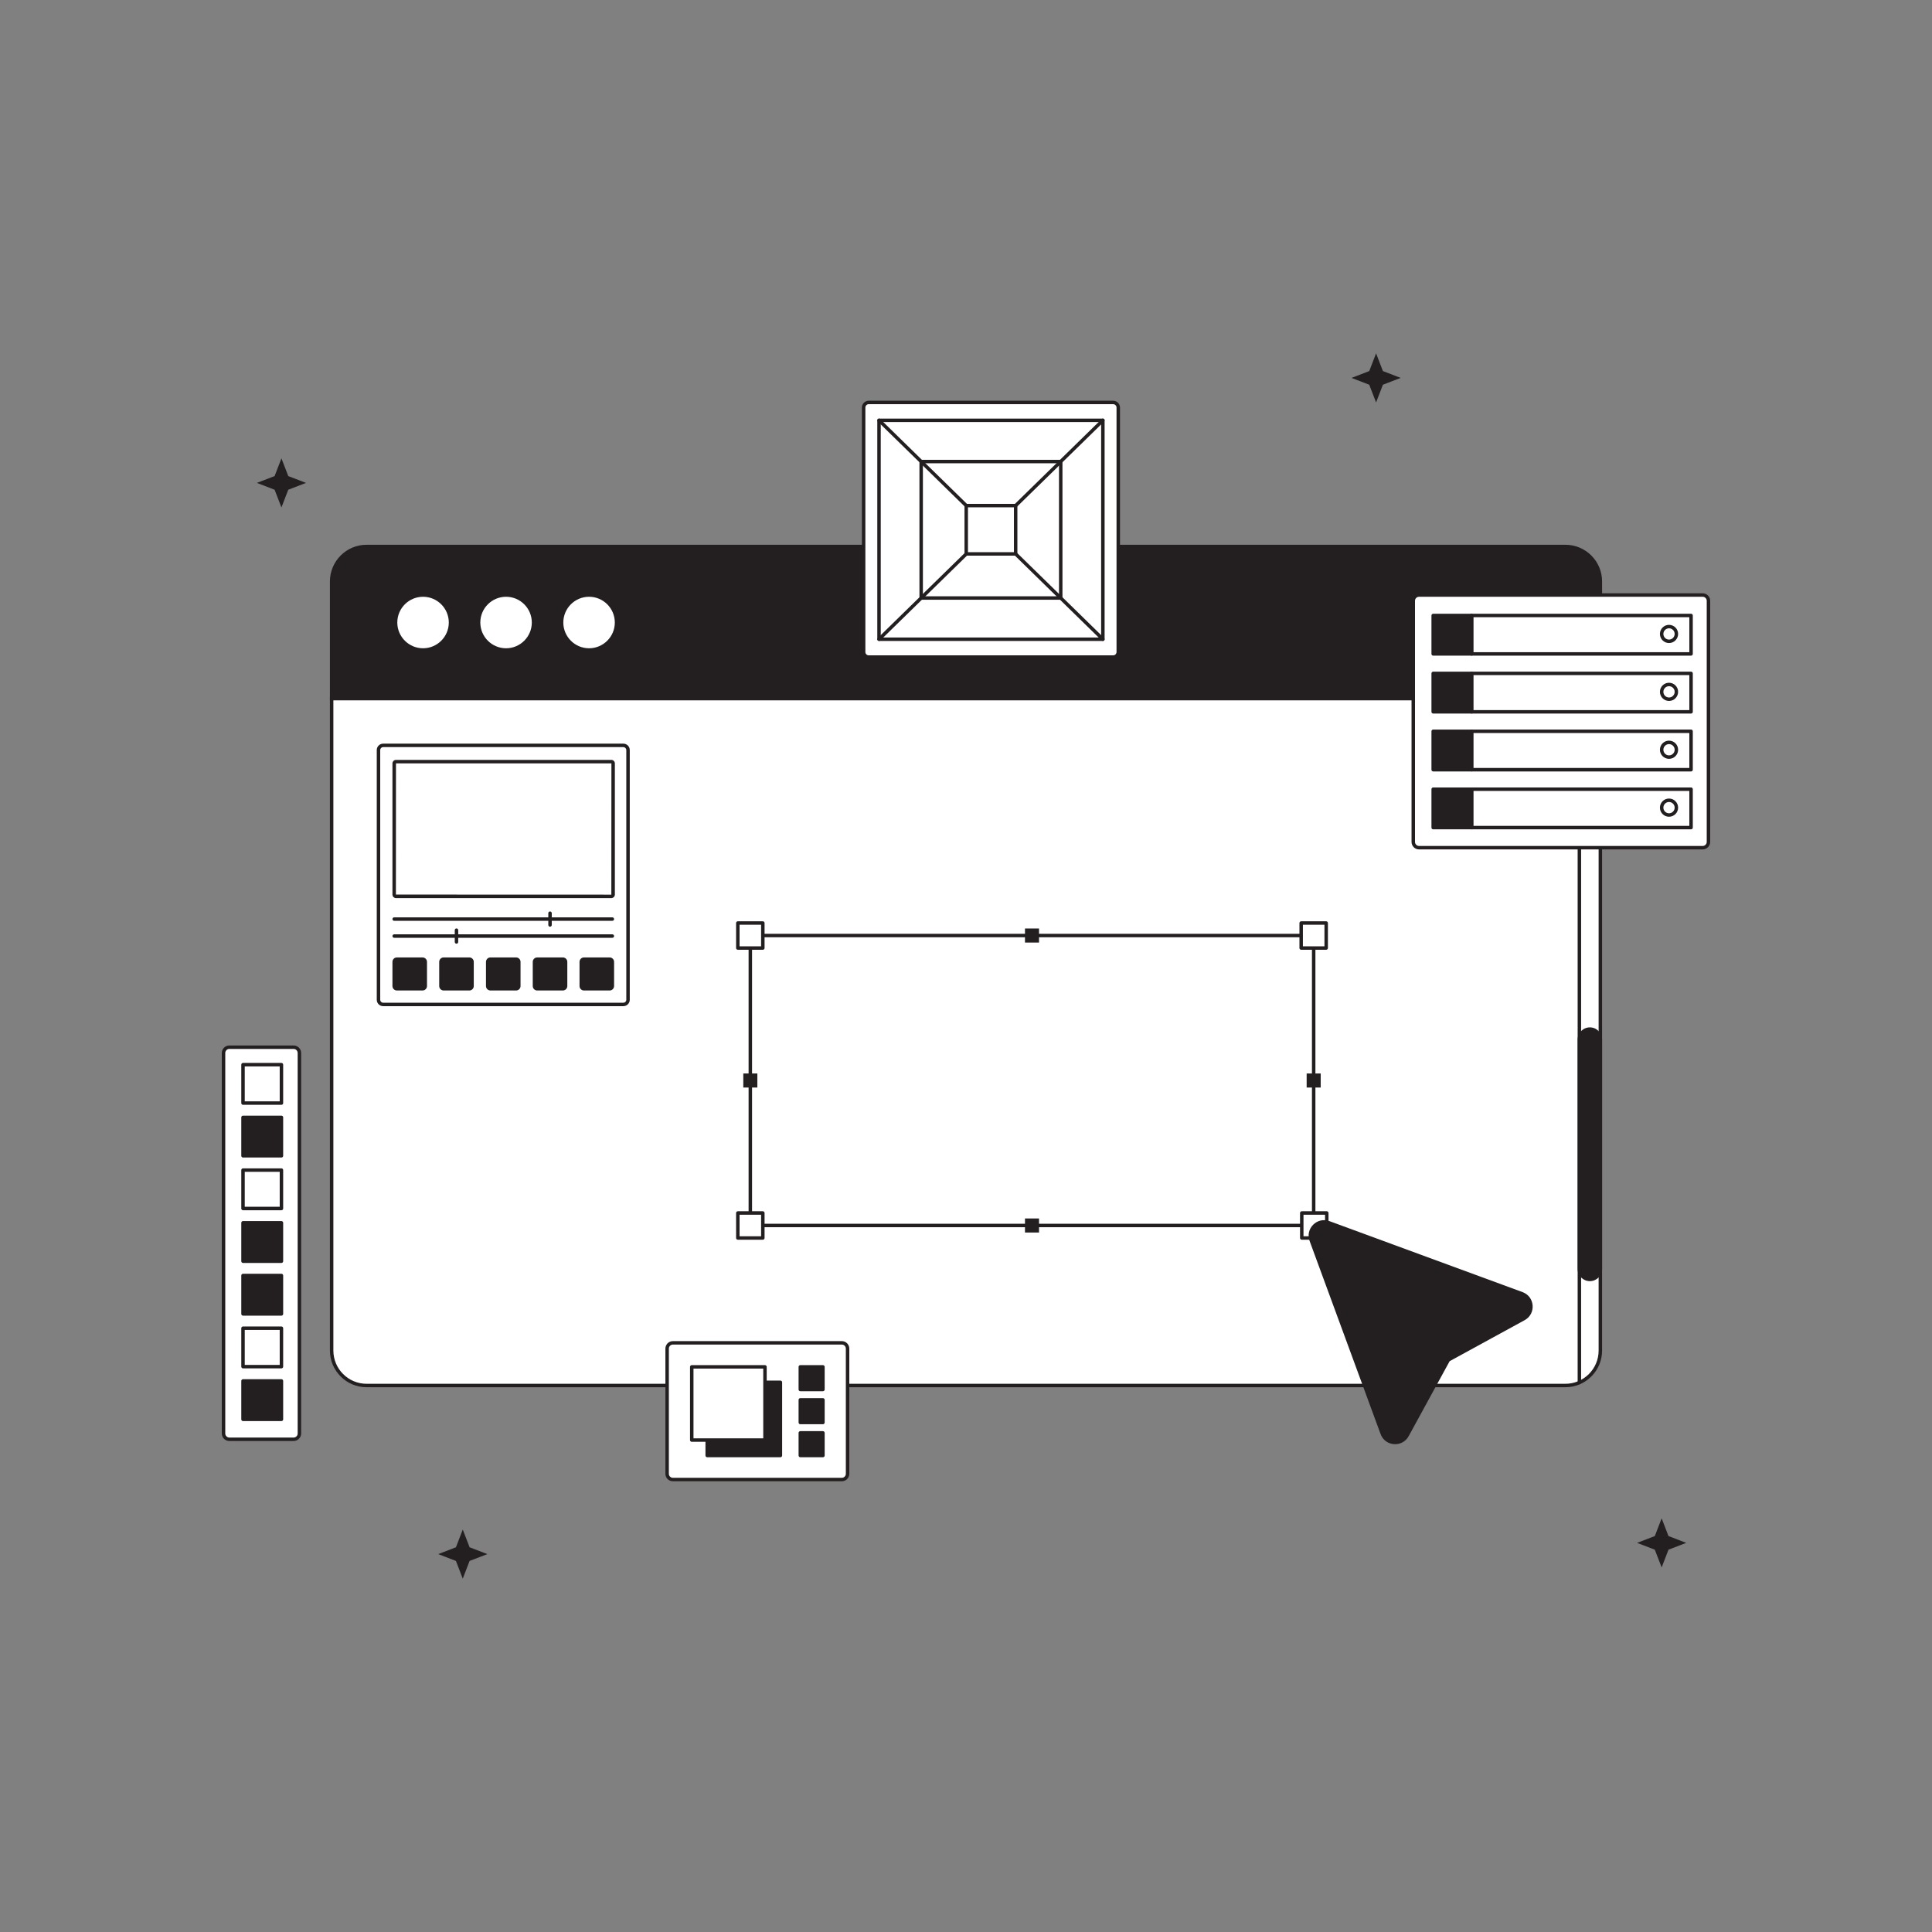 <svg enable-background="new 0 0 1500 1500" height="1500" viewBox="0 0 1500 1500" width="1500" xmlns="http://www.w3.org/2000/svg"><rect x="0" y="0" width="1500" height="1500" fill="#808080" stroke="none"/><path d="m257.489 542.347h985.021v506.232c0 14.982-12.145 27.126-27.127 27.126h-930.767c-14.982 0-27.127-12.145-27.127-27.126z" fill="#fff"/><path d="m1215.384 1077.048h-930.768c-15.698 0-28.469-12.771-28.469-28.469v-507.574h987.706v507.574c0 15.698-12.771 28.469-28.469 28.469zm-956.552-533.359v504.891c0 14.218 11.567 25.785 25.784 25.785h930.768c14.217 0 25.784-11.567 25.784-25.785v-504.891z" fill="#231f20"/><path d="m284.616 424.294h930.768c14.982 0 27.127 12.145 27.127 27.127v90.926h-985.022v-90.926c0-14.982 12.145-27.127 27.127-27.127z" fill="#231f20"/><path d="m1243.853 543.689h-987.706v-92.268c0-15.698 12.771-28.469 28.469-28.469h930.768c15.698 0 28.469 12.771 28.469 28.469zm-985.021-2.684h982.336v-89.584c0-14.218-11.567-25.785-25.784-25.785h-930.768c-14.217 0-25.784 11.567-25.784 25.785z" fill="#231f20"/><circle cx="328.455" cy="483.321" fill="#fff" r="18.65"/><path d="m328.455 503.313c-11.024 0-19.992-8.968-19.992-19.992s8.968-19.992 19.992-19.992 19.993 8.968 19.993 19.992-8.969 19.992-19.993 19.992zm0-37.301c-9.543 0-17.308 7.765-17.308 17.309s7.764 17.309 17.308 17.309 17.308-7.765 17.308-17.309-7.764-17.309-17.308-17.309z" fill="#fff"/><circle cx="392.904" cy="483.321" fill="#fff" r="18.65"/><path d="m392.904 503.313c-11.024 0-19.993-8.968-19.993-19.992s8.969-19.992 19.993-19.992 19.993 8.968 19.993 19.992-8.969 19.992-19.993 19.992zm0-37.301c-9.544 0-17.308 7.765-17.308 17.309s7.764 17.309 17.308 17.309 17.308-7.765 17.308-17.309-7.764-17.309-17.308-17.309z" fill="#fff"/><circle cx="457.353" cy="483.321" fill="#fff" r="18.65"/><path d="m457.353 503.313c-11.024 0-19.993-8.968-19.993-19.992s8.969-19.992 19.993-19.992 19.993 8.968 19.993 19.992-8.969 19.992-19.993 19.992zm0-37.301c-9.544 0-17.308 7.765-17.308 17.309s7.764 17.309 17.308 17.309 17.308-7.765 17.308-17.309-7.764-17.309-17.308-17.309z" fill="#fff"/><path d="m1226.224 1074.791c-.741 0-1.342-.601-1.342-1.342v-531.102c0-.741.601-1.342 1.342-1.342s1.342.601 1.342 1.342v531.103c.001.741-.6 1.341-1.342 1.341z" fill="#231f20"/><path d="m1234.368 798.994c-4.497 0-8.143 3.646-8.143 8.143v178.065c0 4.497 3.646 8.143 8.143 8.143 4.497 0 8.143-3.646 8.143-8.143v-178.065c0-4.497-3.646-8.143-8.143-8.143z" fill="#231f20"/><path d="m1234.368 994.687c-5.23 0-9.485-4.255-9.485-9.484v-178.066c0-5.229 4.255-9.484 9.485-9.484s9.485 4.255 9.485 9.484v178.065c0 5.23-4.255 9.485-9.485 9.485zm0-194.351c-3.75 0-6.801 3.051-6.801 6.801v178.065c0 3.75 3.051 6.801 6.801 6.801s6.801-3.051 6.801-6.801v-178.065c-.001-3.75-3.051-6.801-6.801-6.801z" fill="#231f20"/><path d="m218.51 355.852 5.299 13.77 13.77 5.299-13.77 5.299-5.299 13.771-5.304-13.766-13.766-5.304 13.771-5.299z" fill="#231f20"/><path d="m1290.103 1178.812 5.299 13.771 13.771 5.298-13.771 5.299-5.299 13.771-5.304-13.765-13.765-5.305 13.77-5.298z" fill="#231f20"/><path d="m359.289 1187.532 5.299 13.771 13.77 5.299-13.77 5.299-5.299 13.77-5.305-13.765-13.765-5.304 13.771-5.299z" fill="#231f20"/><path d="m1068.385 274.329 5.299 13.77 13.771 5.299-13.771 5.299-5.299 13.771-5.304-13.766-13.765-5.304 13.771-5.299z" fill="#231f20"/><path d="m582.553 726.341h437.384v225.129h-437.384z" fill="#fff"/><path d="m1019.936 952.812h-437.383c-.741 0-1.342-.601-1.342-1.342v-225.129c0-.741.601-1.342 1.342-1.342h437.384c.741 0 1.342.601 1.342 1.342v225.129c0 .741-.601 1.342-1.343 1.342zm-436.041-2.684h434.699v-222.445h-434.699z" fill="#231f20"/><path d="m795.792 720.888h10.905v10.905h-10.905z" fill="#231f20"/><path d="m795.792 946.017h10.905v10.905h-10.905z" fill="#231f20"/><path d="m1014.484 833.452h10.905v10.905h-10.905z" fill="#231f20" transform="matrix(-0 1 -1 -0 1858.841 -181.031)"/><path d="m577.1 833.452h10.905v10.905h-10.905z" fill="#231f20" transform="matrix(-0 1 -1 -0 1421.457 256.352)"/><path d="m1010.227 716.631h19.42v19.42h-19.42z" fill="#fff"/><path d="m1029.646 737.392h-19.419c-.741 0-1.342-.601-1.342-1.342v-19.419c0-.741.601-1.342 1.342-1.342h19.419c.741 0 1.342.601 1.342 1.342v19.419c0 .741-.601 1.342-1.342 1.342zm-18.077-2.684h16.735v-16.735h-16.735z" fill="#231f20"/><path d="m1010.687 941.76h19.42v19.42h-19.42z" fill="#fff"/><path d="m1030.106 962.521h-19.419c-.741 0-1.342-.601-1.342-1.342v-19.419c0-.741.601-1.342 1.342-1.342h19.419c.741 0 1.342.601 1.342 1.342v19.419c0 .741-.601 1.342-1.342 1.342zm-18.077-2.684h16.735v-16.735h-16.735z" fill="#231f20"/><path d="m572.843 716.631h19.42v19.42h-19.42z" fill="#fff"/><path d="m592.263 737.392h-19.42c-.741 0-1.342-.601-1.342-1.342v-19.419c0-.741.601-1.342 1.342-1.342h19.42c.741 0 1.342.601 1.342 1.342v19.419c0 .741-.601 1.342-1.342 1.342zm-18.078-2.684h16.735v-16.735h-16.735z" fill="#231f20"/><path d="m572.843 941.76h19.42v19.42h-19.42z" fill="#fff"/><path d="m592.263 962.521h-19.42c-.741 0-1.342-.601-1.342-1.342v-19.419c0-.741.601-1.342 1.342-1.342h19.42c.741 0 1.342.601 1.342 1.342v19.419c0 .741-.601 1.342-1.342 1.342zm-18.078-2.684h16.735v-16.735h-16.735z" fill="#231f20"/><path d="m1016.778 963.485c-3.53-9.602 5.803-18.934 15.404-15.404l75.184 27.638 74.737 27.474c9.674 3.556 10.66 16.85 1.615 21.794l-58.215 31.82-31.82 58.215c-4.944 9.045-18.238 8.059-21.794-1.615l-27.474-74.737z" fill="#231f20"/><path d="m653.574 1042.574h-131.137c-2.475 0-4.481 2.006-4.481 4.481v97.17c0 2.475 2.006 4.481 4.481 4.481h131.137c2.475 0 4.481-2.006 4.481-4.481v-97.17c-0-2.475-2.006-4.481-4.481-4.481z" fill="#fff"/><path d="m653.574 1150.049h-131.137c-3.211 0-5.824-2.612-5.824-5.823v-97.171c0-3.211 2.612-5.823 5.824-5.823h131.137c3.211 0 5.824 2.612 5.824 5.823v97.171c-.001 3.211-2.613 5.823-5.824 5.823zm-131.137-106.134c-1.731 0-3.139 1.408-3.139 3.14v97.171c0 1.731 1.408 3.14 3.139 3.14h131.137c1.731 0 3.139-1.408 3.139-3.14v-97.171c0-1.731-1.408-3.14-3.139-3.14z" fill="#231f20"/><path d="m549.062 1073.207h56.845v56.845h-56.845z" fill="#231f20"/><path d="m605.907 1131.395h-56.845c-.741 0-1.342-.601-1.342-1.342v-56.846c0-.741.601-1.342 1.342-1.342h56.845c.741 0 1.342.601 1.342 1.342v56.846c0 .741-.601 1.342-1.342 1.342zm-55.503-2.684h54.161v-54.162h-54.161z" fill="#231f20"/><path d="m537.082 1061.228h56.845v56.845h-56.845z" fill="#fff"/><path d="m593.927 1119.415h-56.845c-.741 0-1.342-.601-1.342-1.342v-56.846c0-.741.601-1.342 1.342-1.342h56.845c.741 0 1.342.601 1.342 1.342v56.846c0 .742-.601 1.342-1.342 1.342zm-55.503-2.683h54.161v-54.162h-54.161z" fill="#231f20"/><path d="m621.357 1061.228h17.571v17.571h-17.571z" fill="#231f20"/><path d="m638.929 1080.141h-17.571c-.741 0-1.342-.601-1.342-1.342v-17.571c0-.741.601-1.342 1.342-1.342h17.571c.741 0 1.342.601 1.342 1.342v17.571c0 .741-.601 1.342-1.342 1.342zm-16.229-2.684h14.887v-14.888h-14.887z" fill="#231f20"/><path d="m621.357 1086.854h17.571v17.571h-17.571z" fill="#231f20"/><path d="m638.929 1105.768h-17.571c-.741 0-1.342-.601-1.342-1.342v-17.571c0-.741.601-1.342 1.342-1.342h17.571c.741 0 1.342.601 1.342 1.342v17.571c0 .741-.601 1.342-1.342 1.342zm-16.229-2.684h14.887v-14.888h-14.887z" fill="#231f20"/><path d="m621.357 1112.481h17.571v17.571h-17.571z" fill="#231f20"/><path d="m638.929 1131.395h-17.571c-.741 0-1.342-.601-1.342-1.342v-17.571c0-.741.601-1.342 1.342-1.342h17.571c.741 0 1.342.601 1.342 1.342v17.571c0 .741-.601 1.342-1.342 1.342zm-16.229-2.684h14.887v-14.888h-14.887z" fill="#231f20"/><path d="m178.038 813.046h49.931c2.475 0 4.481 2.006 4.481 4.481v295.431c0 2.475-2.006 4.481-4.481 4.481h-49.931c-2.475 0-4.481-2.006-4.481-4.481v-295.431c-0-2.475 2.006-4.481 4.481-4.481z" fill="#fff"/><path d="m227.969 1118.781h-49.931c-3.211 0-5.824-2.612-5.824-5.823v-295.431c0-3.211 2.613-5.823 5.824-5.823h49.931c3.211 0 5.824 2.612 5.824 5.823v295.431c0 3.211-2.613 5.823-5.824 5.823zm-49.931-304.393c-1.731 0-3.139 1.408-3.139 3.14v295.431c0 1.731 1.408 3.14 3.139 3.14h49.931c1.731 0 3.139-1.408 3.139-3.14v-295.432c0-1.731-1.408-3.14-3.139-3.14h-49.931z" fill="#231f20"/><path d="m188.679 826.601h29.831v29.831h-29.831z" fill="#fff"/><path d="m218.51 857.774h-29.831c-.741 0-1.342-.601-1.342-1.342v-29.831c0-.741.601-1.342 1.342-1.342h29.831c.741 0 1.342.601 1.342 1.342v29.831c0 .741-.601 1.342-1.342 1.342zm-28.489-2.684h27.146v-27.147h-27.146z" fill="#231f20"/><path d="m188.679 867.525h29.831v29.831h-29.831z" fill="#231f20"/><path d="m218.51 898.697h-29.831c-.741 0-1.342-.601-1.342-1.342v-29.83c0-.741.601-1.342 1.342-1.342h29.831c.741 0 1.342.601 1.342 1.342v29.83c0 .742-.601 1.342-1.342 1.342zm-28.489-2.683h27.146v-27.146h-27.146z" fill="#231f20"/><path d="m188.679 908.449h29.831v29.831h-29.831z" fill="#fff"/><path d="m218.51 939.622h-29.831c-.741 0-1.342-.601-1.342-1.342v-29.831c0-.741.601-1.342 1.342-1.342h29.831c.741 0 1.342.601 1.342 1.342v29.831c0 .742-.601 1.342-1.342 1.342zm-28.489-2.683h27.146v-27.147h-27.146z" fill="#231f20"/><path d="m188.679 949.374h29.831v29.831h-29.831z" fill="#231f20"/><path d="m218.51 980.547h-29.831c-.741 0-1.342-.601-1.342-1.342v-29.831c0-.741.601-1.342 1.342-1.342h29.831c.741 0 1.342.601 1.342 1.342v29.831c0 .741-.601 1.342-1.342 1.342zm-28.489-2.684h27.146v-27.147h-27.146z" fill="#231f20"/><path d="m188.679 990.298h29.831v29.831h-29.831z" fill="#231f20"/><path d="m218.51 1021.471h-29.831c-.741 0-1.342-.601-1.342-1.342v-29.831c0-.741.601-1.342 1.342-1.342h29.831c.741 0 1.342.601 1.342 1.342v29.831c0 .741-.601 1.342-1.342 1.342zm-28.489-2.684h27.146v-27.147h-27.146z" fill="#231f20"/><path d="m188.679 1031.223h29.831v29.831h-29.831z" fill="#fff"/><path d="m218.51 1062.396h-29.831c-.741 0-1.342-.601-1.342-1.342v-29.831c0-.741.601-1.342 1.342-1.342h29.831c.741 0 1.342.601 1.342 1.342v29.831c0 .741-.601 1.342-1.342 1.342zm-28.489-2.684h27.146v-27.147h-27.146z" fill="#231f20"/><path d="m188.679 1072.147h29.831v29.831h-29.831z" fill="#231f20"/><path d="m218.51 1103.32h-29.831c-.741 0-1.342-.601-1.342-1.342v-29.831c0-.741.601-1.342 1.342-1.342h29.831c.741 0 1.342.601 1.342 1.342v29.831c0 .742-.601 1.342-1.342 1.342zm-28.489-2.683h27.146v-27.147h-27.146z" fill="#231f20"/><path d="m1326.443 466.466v187.191c0 2.475-2.006 4.481-4.481 4.481h-220.224c-2.475 0-4.481-2.006-4.481-4.481v-187.191c0-2.475 2.006-4.481 4.481-4.481h220.224c2.475 0 4.481 2.006 4.481 4.481z" fill="#fff"/><path d="m1321.962 659.481h-220.224c-3.211 0-5.824-2.612-5.824-5.823v-187.192c0-3.211 2.612-5.823 5.824-5.823h220.224c3.211 0 5.824 2.612 5.824 5.823v187.191c0 3.211-2.613 5.824-5.824 5.824zm-220.224-196.155c-1.731 0-3.139 1.408-3.139 3.14v187.191c0 1.731 1.408 3.14 3.139 3.14h220.224c1.731 0 3.139-1.408 3.139-3.14v-187.191c0-1.731-1.408-3.14-3.139-3.14z" fill="#231f20"/><path d="m1212.831 542.443h29.831v170.394h-29.831z" fill="#fff" transform="matrix(-0 1 -1 -0 1855.386 -600.106)"/><path d="m1312.943 643.898h-170.394c-.741 0-1.342-.601-1.342-1.342v-29.831c0-.741.601-1.342 1.342-1.342h170.394c.741 0 1.342.601 1.342 1.342v29.831c0 .741-.601 1.342-1.342 1.342zm-169.052-2.684h167.709v-27.147h-167.709z" fill="#231f20"/><circle cx="1295.825" cy="627.05" fill="#fff" r="5.721"/><path d="m1295.825 634.112c-3.895 0-7.063-3.168-7.063-7.062 0-3.896 3.168-7.063 7.063-7.063s7.063 3.168 7.063 7.063c-0 3.894-3.168 7.062-7.063 7.062zm0-11.442c-2.415 0-4.379 1.965-4.379 4.38 0 2.414 1.964 4.379 4.379 4.379s4.379-1.965 4.379-4.379c-.001-2.415-1.965-4.38-4.379-4.38z" fill="#231f20"/><path d="m1112.718 612.725h29.831v29.831h-29.831z" fill="#231f20" transform="matrix(-0 1 -1 -0 1755.274 -499.993)"/><path d="m1142.549 643.898h-29.831c-.741 0-1.342-.601-1.342-1.342v-29.831c0-.741.601-1.342 1.342-1.342h29.831c.741 0 1.342.601 1.342 1.342v29.831c0 .741-.601 1.342-1.342 1.342zm-28.489-2.684h27.146v-27.147h-27.146z" fill="#231f20"/><path d="m1212.831 497.491h29.831v170.394h-29.831z" fill="#fff" transform="matrix(-0 1 -1 -0 1810.434 -645.058)"/><path d="m1312.943 598.944h-170.394c-.741 0-1.342-.601-1.342-1.342v-29.831c0-.741.601-1.342 1.342-1.342h170.394c.741 0 1.342.601 1.342 1.342v29.831c0 .742-.601 1.342-1.342 1.342zm-169.052-2.683h167.709v-27.147h-167.709z" fill="#231f20"/><circle cx="1295.825" cy="582.097" fill="#fff" r="5.721"/><path d="m1295.825 589.16c-3.895 0-7.063-3.168-7.063-7.063s3.168-7.062 7.063-7.062 7.063 3.168 7.063 7.062c-0 3.895-3.168 7.063-7.063 7.063zm0-11.442c-2.415 0-4.379 1.965-4.379 4.379 0 2.415 1.964 4.38 4.379 4.38s4.379-1.965 4.379-4.38c-.001-2.414-1.965-4.379-4.379-4.379z" fill="#231f20"/><path d="m1112.718 567.772h29.831v29.831h-29.831z" fill="#231f20" transform="matrix(-0 1 -1 -0 1710.321 -544.946)"/><path d="m1142.549 598.944h-29.831c-.741 0-1.342-.601-1.342-1.342v-29.831c0-.741.601-1.342 1.342-1.342h29.831c.741 0 1.342.601 1.342 1.342v29.831c0 .742-.601 1.342-1.342 1.342zm-28.489-2.683h27.146v-27.147h-27.146z" fill="#231f20"/><path d="m1212.831 452.538h29.831v170.394h-29.831z" fill="#fff" transform="matrix(-0 1 -1 -0 1765.481 -690.011)"/><path d="m1312.943 553.992h-170.394c-.741 0-1.342-.601-1.342-1.342v-29.831c0-.741.601-1.342 1.342-1.342h170.394c.741 0 1.342.601 1.342 1.342v29.831c0 .742-.601 1.342-1.342 1.342zm-169.052-2.683h167.709v-27.147h-167.709z" fill="#231f20"/><circle cx="1295.825" cy="537.144" fill="#fff" r="5.721"/><path d="m1295.825 544.207c-3.895 0-7.063-3.168-7.063-7.062 0-3.896 3.168-7.063 7.063-7.063s7.063 3.168 7.063 7.063c-0 3.894-3.168 7.062-7.063 7.062zm0-11.442c-2.415 0-4.379 1.965-4.379 4.38 0 2.414 1.964 4.379 4.379 4.379s4.379-1.965 4.379-4.379c-.001-2.415-1.965-4.38-4.379-4.38z" fill="#231f20"/><path d="m1112.718 522.819h29.831v29.831h-29.831z" fill="#231f20" transform="matrix(-0 1 -1 -0 1665.368 -589.899)"/><path d="m1142.549 553.992h-29.831c-.741 0-1.342-.601-1.342-1.342v-29.831c0-.741.601-1.342 1.342-1.342h29.831c.741 0 1.342.601 1.342 1.342v29.831c0 .742-.601 1.342-1.342 1.342zm-28.489-2.683h27.146v-27.147h-27.146z" fill="#231f20"/><path d="m1212.831 407.585h29.831v170.394h-29.831z" fill="#fff" transform="matrix(-0 1 -1 -0 1720.528 -734.964)"/><path d="m1312.943 509.039h-170.394c-.741 0-1.342-.601-1.342-1.342v-29.831c0-.741.601-1.342 1.342-1.342h170.394c.741 0 1.342.601 1.342 1.342v29.831c0 .742-.601 1.342-1.342 1.342zm-169.052-2.683h167.709v-27.147h-167.709z" fill="#231f20"/><circle cx="1295.825" cy="492.192" fill="#fff" r="5.721"/><path d="m1295.825 499.255c-3.895 0-7.063-3.168-7.063-7.063s3.168-7.062 7.063-7.062 7.063 3.168 7.063 7.062c-0 3.895-3.168 7.063-7.063 7.063zm0-11.442c-2.415 0-4.379 1.965-4.379 4.379 0 2.415 1.964 4.38 4.379 4.38s4.379-1.965 4.379-4.38c-.001-2.415-1.965-4.379-4.379-4.379z" fill="#231f20"/><path d="m1112.718 477.866h29.831v29.831h-29.831z" fill="#231f20" transform="matrix(-0 1 -1 -0 1620.416 -634.852)"/><path d="m1142.549 509.039h-29.831c-.741 0-1.342-.601-1.342-1.342v-29.831c0-.741.601-1.342 1.342-1.342h29.831c.741 0 1.342.601 1.342 1.342v29.831c0 .742-.601 1.342-1.342 1.342zm-28.489-2.683h27.146v-27.147h-27.146z" fill="#231f20"/><path d="m674.481 312.468h189.779c2.184 0 3.954 1.77 3.954 3.954v189.778c0 2.184-1.77 3.954-3.954 3.954h-189.779c-2.184 0-3.954-1.77-3.954-3.954v-189.779c0-2.183 1.771-3.953 3.954-3.953z" fill="#fff"/><path d="m864.26 511.495h-189.779c-2.92 0-5.296-2.375-5.296-5.295v-189.779c0-2.92 2.376-5.295 5.296-5.295h189.779c2.92 0 5.296 2.375 5.296 5.295v189.779c-.001 2.92-2.376 5.295-5.296 5.295zm-189.779-197.685c-1.44 0-2.612 1.172-2.612 2.611v189.779c0 1.439 1.171 2.611 2.612 2.611h189.779c1.44 0 2.611-1.172 2.611-2.611v-189.779c0-1.439-1.171-2.611-2.611-2.611z" fill="#231f20"/><path d="m856.267 497.632h-173.794c-.741 0-1.342-.601-1.342-1.342v-169.959c0-.741.601-1.342 1.342-1.342h173.794c.741 0 1.342.601 1.342 1.342v169.959c.001.741-.6 1.342-1.342 1.342zm-172.451-2.684h171.109v-167.275h-171.109z" fill="#231f20"/><path d="m788.559 431.418h-38.378c-.741 0-1.342-.601-1.342-1.342v-37.531c0-.741.601-1.342 1.342-1.342h38.378c.741 0 1.342.601 1.342 1.342v37.531c.001.742-.6 1.342-1.342 1.342zm-37.035-2.684h35.693v-34.848h-35.693z" fill="#231f20"/><path d="m823.546 465.633h-108.352c-.741 0-1.342-.601-1.342-1.342v-105.961c0-.741.601-1.342 1.342-1.342h108.352c.741 0 1.342.601 1.342 1.342v105.961c0 .741-.601 1.342-1.342 1.342zm-107.01-2.684h105.667v-103.277h-105.667z" fill="#231f20"/><path d="m682.473 497.632c-.349 0-.697-.135-.959-.403-.519-.53-.509-1.38.021-1.898l67.708-66.214c.53-.518 1.38-.508 1.898.021.519.53.509 1.38-.021 1.898l-67.708 66.214c-.261.255-.6.382-.939.382z" fill="#231f20"/><path d="m750.181 393.887c-.338 0-.677-.127-.938-.382l-67.708-66.214c-.53-.519-.54-1.368-.021-1.898.518-.529 1.368-.539 1.898-.021l67.708 66.214c.53.519.54 1.368.021 1.898-.263.268-.611.403-.96.403z" fill="#231f20"/><path d="m788.559 393.887c-.349 0-.697-.135-.959-.403-.519-.53-.509-1.38.021-1.898l67.708-66.214c.53-.518 1.38-.508 1.898.021.519.53.509 1.38-.021 1.898l-67.708 66.214c-.261.255-.6.382-.939.382z" fill="#231f20"/><path d="m856.267 497.632c-.338 0-.677-.127-.938-.382l-67.708-66.214c-.53-.519-.54-1.368-.021-1.898.518-.529 1.368-.539 1.898-.021l67.708 66.214c.53.519.54 1.368.021 1.898-.263.268-.611.403-.96.403z" fill="#231f20"/><path d="m297.472 578.717h186.516c1.995 0 3.613 1.617 3.613 3.613v193.9c0 1.995-1.617 3.613-3.613 3.613h-186.516c-1.995 0-3.613-1.617-3.613-3.613v-193.9c0-1.996 1.618-3.613 3.613-3.613z" fill="#fff"/><g fill="#231f20"><path d="m483.988 781.184h-186.516c-2.732 0-4.955-2.222-4.955-4.954v-193.9c0-2.732 2.223-4.954 4.955-4.954h186.516c2.732 0 4.955 2.222 4.955 4.954v193.9c0 2.732-2.222 4.954-4.955 4.954zm-186.516-201.125c-1.252 0-2.27 1.019-2.27 2.271v193.9c0 1.252 1.018 2.271 2.27 2.271h186.516c1.252 0 2.271-1.019 2.271-2.271v-193.9c0-1.252-1.019-2.271-2.271-2.271z"/><path d="m328.073 767.669h-19.94c-1.16 0-2.1-.94-2.1-2.1v-18.775c0-1.16.94-2.1 2.1-2.1h19.94c1.16 0 2.1.94 2.1 2.1v18.775c0 1.16-.94 2.1-2.1 2.1z"/><path d="m328.073 769.011h-19.94c-1.898 0-3.442-1.544-3.442-3.442v-18.774c0-1.898 1.544-3.442 3.442-3.442h19.94c1.898 0 3.442 1.544 3.442 3.442v18.774c0 1.898-1.544 3.442-3.442 3.442zm-19.94-22.976c-.418 0-.758.341-.758.759v18.774c0 .418.34.759.758.759h19.94c.418 0 .758-.341.758-.759v-18.774c0-.418-.34-.759-.758-.759z"/><path d="m364.387 767.669h-19.94c-1.16 0-2.1-.94-2.1-2.1v-18.775c0-1.16.94-2.1 2.1-2.1h19.94c1.16 0 2.1.94 2.1 2.1v18.775c0 1.16-.94 2.1-2.1 2.1z"/><path d="m364.387 769.011h-19.94c-1.898 0-3.442-1.544-3.442-3.442v-18.774c0-1.898 1.544-3.442 3.442-3.442h19.94c1.898 0 3.442 1.544 3.442 3.442v18.774c0 1.898-1.544 3.442-3.442 3.442zm-19.94-22.976c-.418 0-.758.341-.758.759v18.774c0 .418.34.759.758.759h19.94c.418 0 .758-.341.758-.759v-18.774c0-.418-.34-.759-.758-.759z"/><path d="m400.7 767.669h-19.94c-1.16 0-2.1-.94-2.1-2.1v-18.775c0-1.16.94-2.1 2.1-2.1h19.94c1.16 0 2.1.94 2.1 2.1v18.775c0 1.16-.94 2.1-2.1 2.1z"/><path d="m400.701 769.011h-19.94c-1.898 0-3.442-1.544-3.442-3.442v-18.774c0-1.898 1.544-3.442 3.442-3.442h19.94c1.898 0 3.442 1.544 3.442 3.442v18.774c-.001 1.898-1.545 3.442-3.442 3.442zm-19.941-22.976c-.418 0-.758.341-.758.759v18.774c0 .418.34.759.758.759h19.94c.417 0 .757-.341.757-.759v-18.774c0-.418-.34-.759-.757-.759z"/><path d="m437.014 767.669h-19.94c-1.16 0-2.1-.94-2.1-2.1v-18.775c0-1.16.94-2.1 2.1-2.1h19.94c1.16 0 2.1.94 2.1 2.1v18.775c-0 1.16-.94 2.1-2.1 2.1z"/><path d="m437.014 769.011h-19.94c-1.898 0-3.442-1.544-3.442-3.442v-18.774c0-1.898 1.544-3.442 3.442-3.442h19.94c1.898 0 3.442 1.544 3.442 3.442v18.774c0 1.898-1.544 3.442-3.442 3.442zm-19.94-22.976c-.417 0-.757.341-.757.759v18.774c0 .418.34.759.757.759h19.94c.418 0 .758-.341.758-.759v-18.774c0-.418-.34-.759-.758-.759z"/><path d="m473.328 767.669h-19.94c-1.16 0-2.1-.94-2.1-2.1v-18.775c0-1.16.94-2.1 2.1-2.1h19.94c1.16 0 2.1.94 2.1 2.1v18.775c0 1.16-.941 2.1-2.1 2.1z"/><path d="m473.327 769.011h-19.94c-1.898 0-3.442-1.544-3.442-3.442v-18.774c0-1.898 1.544-3.442 3.442-3.442h19.94c1.898 0 3.442 1.544 3.442 3.442v18.774c.001 1.898-1.544 3.442-3.442 3.442zm-19.939-22.976c-.418 0-.758.341-.758.759v18.774c0 .418.34.759.758.759h19.94c.418 0 .758-.341.758-.759v-18.774c0-.418-.34-.759-.758-.759z"/><path d="m475.428 728.102h-169.395c-.741 0-1.342-.601-1.342-1.342s.601-1.342 1.342-1.342h169.395c.741 0 1.342.601 1.342 1.342s-.601 1.342-1.342 1.342z"/><path d="m475.428 714.916h-169.395c-.741 0-1.342-.601-1.342-1.342s.601-1.342 1.342-1.342h169.395c.741 0 1.342.601 1.342 1.342s-.601 1.342-1.342 1.342z"/><path d="m427.044 719.49c-.741 0-1.342-.601-1.342-1.342v-9.149c0-.741.601-1.342 1.342-1.342s1.342.601 1.342 1.342v9.149c0 .742-.601 1.342-1.342 1.342z"/><path d="m354.417 732.676c-.741 0-1.342-.601-1.342-1.342v-9.149c0-.741.601-1.342 1.342-1.342s1.342.601 1.342 1.342v9.149c0 .741-.601 1.342-1.342 1.342z"/></g><path d="m474.639 591.322h-167.206c-.773 0-1.4.627-1.4 1.4v101.801c0 .773.627 1.4 1.4 1.4h167.206c.773 0 1.4-.627 1.4-1.4v-101.801c0-.773-.627-1.4-1.4-1.4z" fill="#fff"/><path d="m474.639 697.265h-167.206c-1.512 0-2.742-1.229-2.742-2.741v-101.802c0-1.512 1.23-2.741 2.742-2.741h167.206c1.512 0 2.742 1.229 2.742 2.741v101.802c-0 1.511-1.23 2.741-2.742 2.741zm-167.206-104.601-.058 101.859 167.264.058.058-101.859-.058-.058z" fill="#231f20"/></svg>